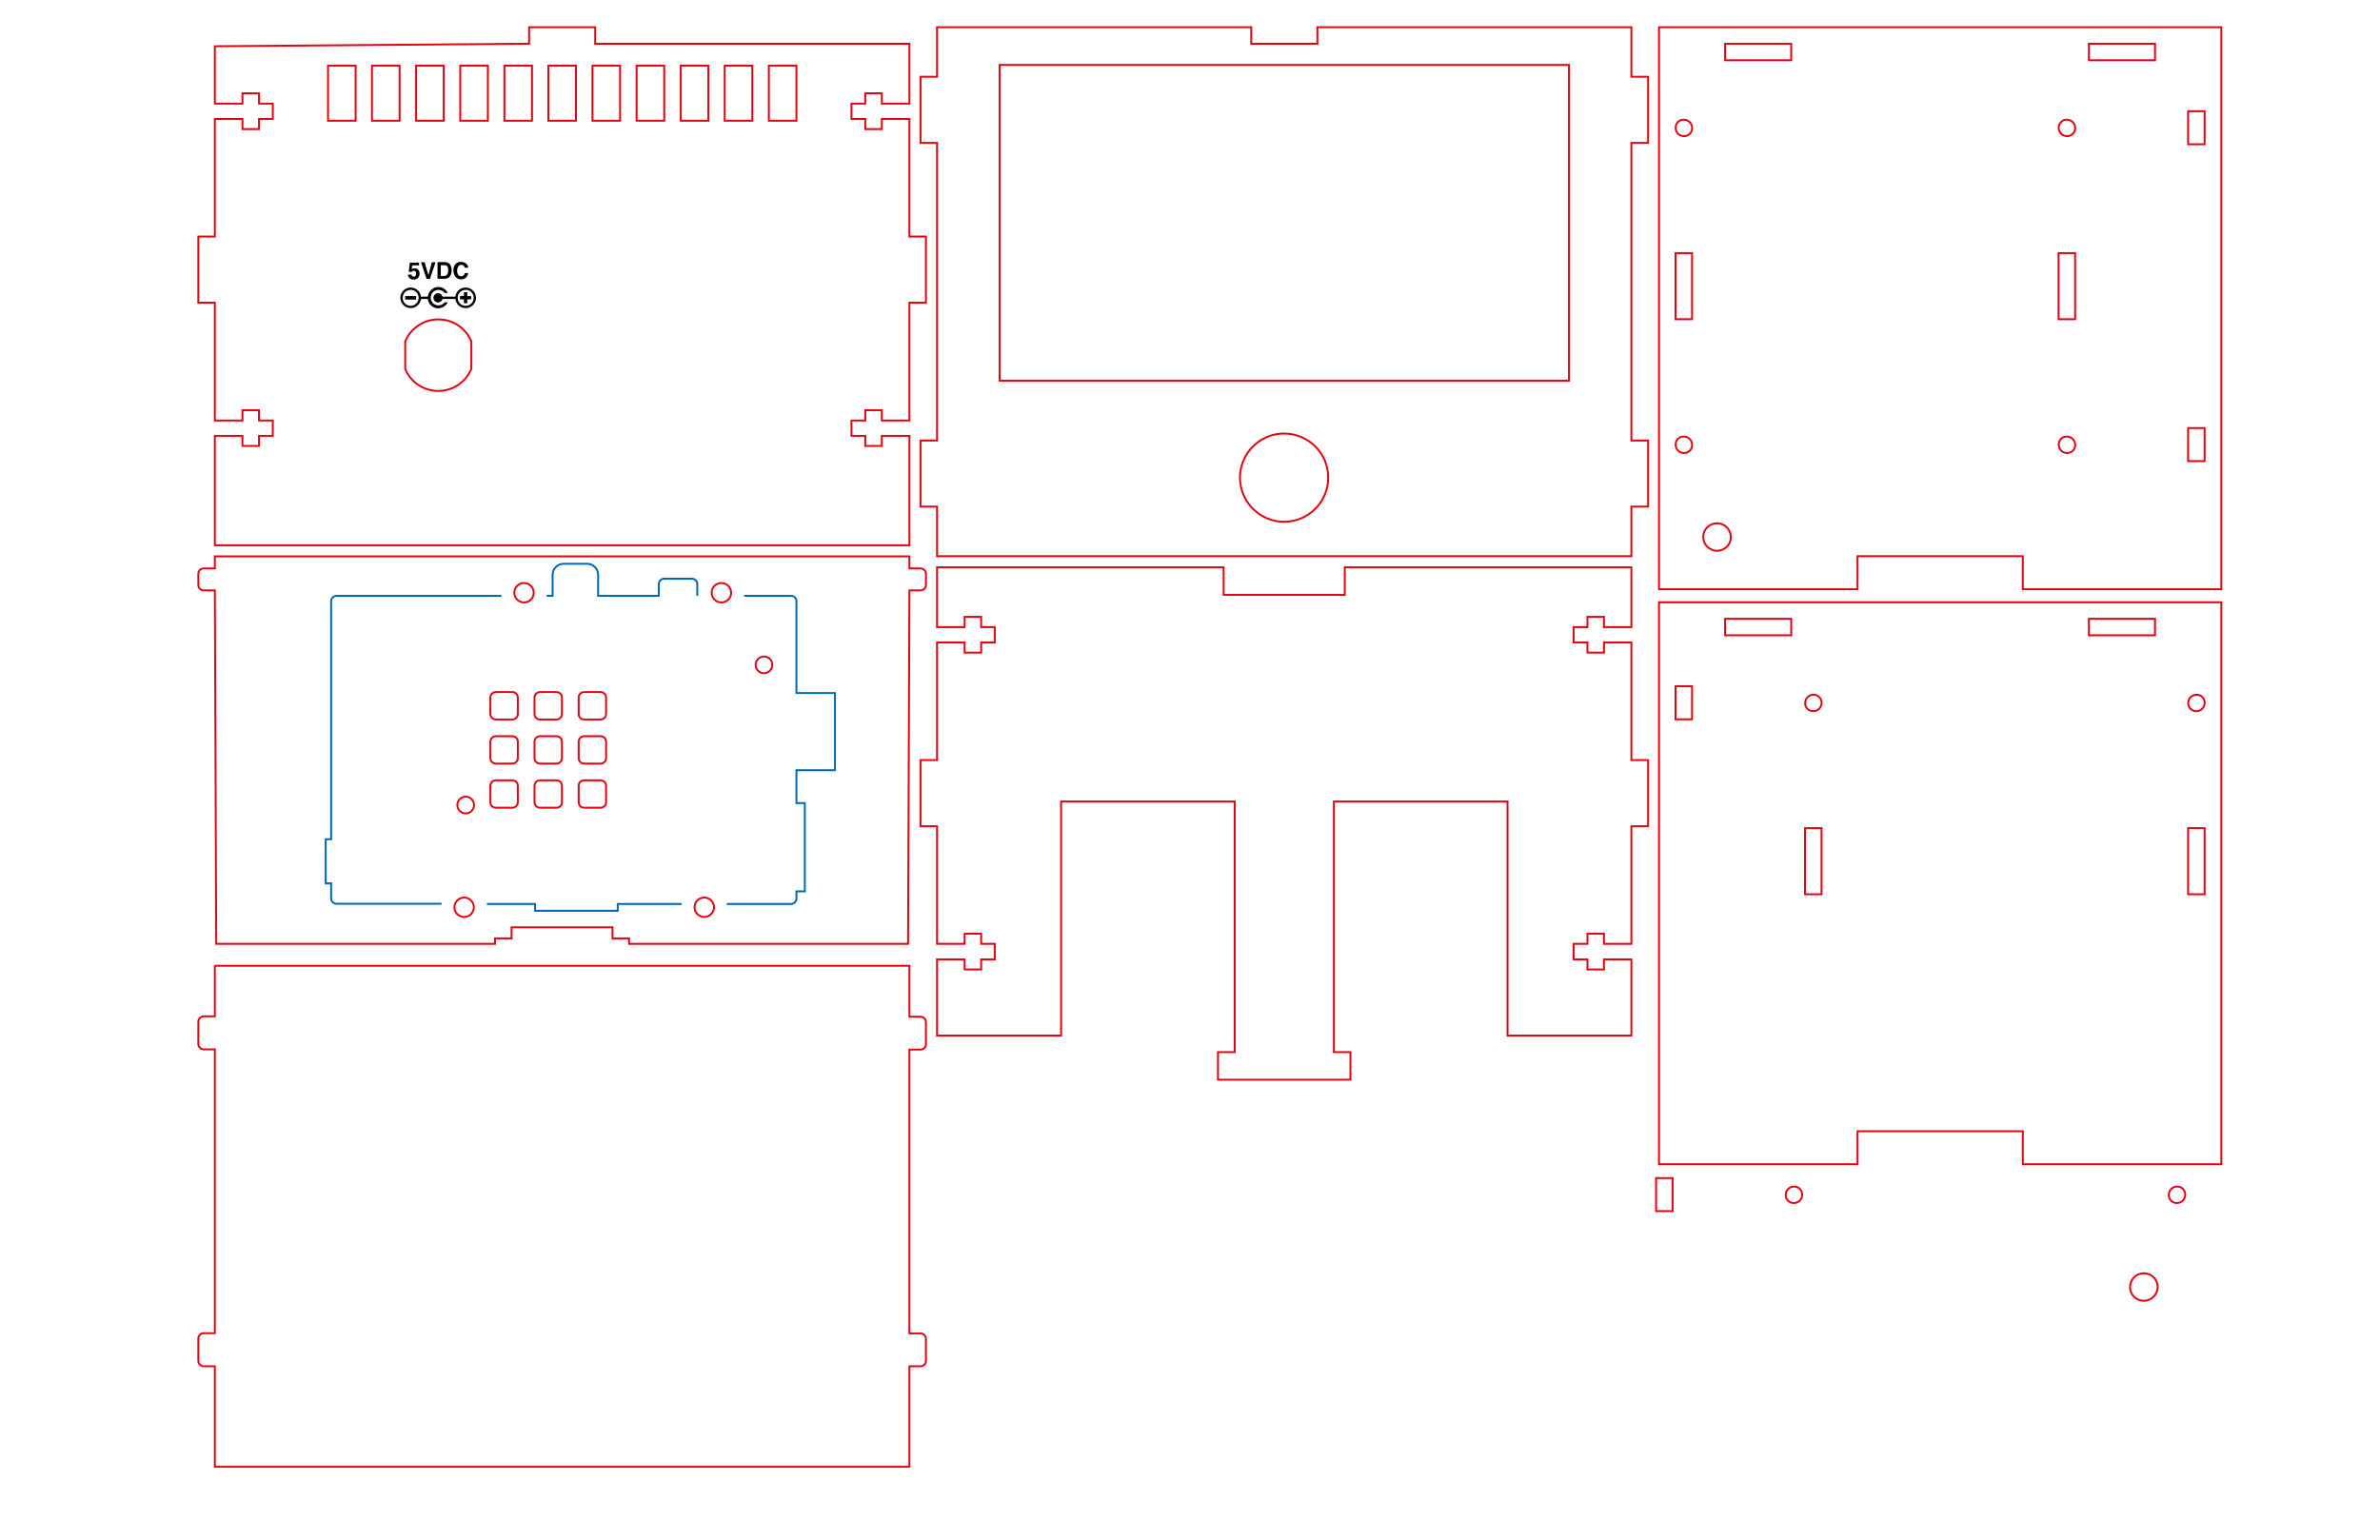 <?xml version="1.0" encoding="utf-8"?>
<!-- Generator: Adobe Illustrator 24.1.3, SVG Export Plug-In . SVG Version: 6.00 Build 0)  -->
<svg version="1.1" id="Layer_1" xmlns="http://www.w3.org/2000/svg" xmlns:xlink="http://www.w3.org/1999/xlink" x="0px" y="0px"
	 viewBox="0 0 1224 792" style="enable-background:new 0 0 1224 792;" xml:space="preserve">
<style type="text/css">
	.st0{fill:none;stroke:#E30613;}
	.st1{fill:none;stroke:#0069B4;stroke-miterlimit:10;}
	.st2{fill:none;stroke:#0069B4;}
	.st3{fill:none;stroke:#E20613;}
</style>
<g>
	<path class="st0" d="M1142.4,14v289.1h-102.1v-17h-85v17H853.2V14H1142.4z"/>
	<path class="st0" d="M1074.3,22.5h34V31h-34V22.5z"/>
	<path class="st0" d="M887.2,22.5h34V31h-34V22.5z"/>
	<path class="st0" d="M1058.7,130.2h8.5v34h-8.5V130.2z"/>
	<path class="st0" d="M1125.3,220.2h8.5v17h-8.5V220.2z"/>
	<path class="st0" d="M1125.3,57.2h8.5v17h-8.5V57.2z"/>
	<path class="st0" d="M861.7,130.2h8.5v34h-8.5V130.2z"/>
	<path class="st0" d="M1058.8,65.1c-0.4,2.9,2,5.3,4.9,4.9c1.8-0.3,3.3-1.7,3.5-3.5c0.4-2.9-2-5.3-4.9-4.9
		C1060.5,61.8,1059.1,63.3,1058.8,65.1z"/>
	<path class="st0" d="M861.8,65.1c-0.4,2.9,2,5.3,4.9,4.9c1.8-0.3,3.3-1.7,3.5-3.5c0.4-2.9-2-5.3-4.9-4.9
		C863.5,61.8,862,63.3,861.8,65.1z"/>
	<path class="st0" d="M1058.8,228.1c-0.4,2.9,2,5.3,4.9,4.9c1.8-0.3,3.3-1.7,3.5-3.5c0.4-2.9-2-5.3-4.9-4.9
		C1060.5,224.8,1059.1,226.3,1058.8,228.1z"/>
	<path class="st0" d="M861.8,228.1c-0.4,2.9,2,5.3,4.9,4.9c1.8-0.3,3.3-1.7,3.5-3.5c0.4-2.9-2-5.3-4.9-4.9
		C863.5,224.8,862,226.3,861.8,228.1z"/>
	<path class="st0" d="M884.4,269.3c-5-0.9-9.3,3.4-8.3,8.3c0.5,2.8,2.8,5,5.6,5.6c5,0.9,9.3-3.4,8.3-8.3
		C889.4,272,887.2,269.8,884.4,269.3z"/>
	<path class="st0" d="M297.6,404.2c0-1.6,1.3-2.8,2.8-2.8h8.5c1.6,0,2.8,1.3,2.8,2.8v8.5c0,1.6-1.3,2.8-2.8,2.8h-8.5
		c-1.6,0-2.8-1.3-2.8-2.8V404.2z"/>
	<path class="st0" d="M274.9,404.2c0-1.6,1.3-2.8,2.8-2.8h8.5c1.6,0,2.8,1.3,2.8,2.8v8.5c0,1.6-1.3,2.8-2.8,2.8h-8.5
		c-1.6,0-2.8-1.3-2.8-2.8V404.2z"/>
	<path class="st0" d="M252.2,404.2c0-1.6,1.3-2.8,2.8-2.8h8.5c1.6,0,2.8,1.3,2.8,2.8v8.5c0,1.6-1.3,2.8-2.8,2.8H255
		c-1.6,0-2.8-1.3-2.8-2.8L252.2,404.2z"/>
	<path class="st0" d="M297.6,381.5c0-1.6,1.3-2.8,2.8-2.8h8.5c1.6,0,2.8,1.3,2.8,2.8v8.5c0,1.6-1.3,2.8-2.8,2.8h-8.5
		c-1.6,0-2.8-1.3-2.8-2.8V381.5z"/>
	<path class="st0" d="M274.9,381.5c0-1.6,1.3-2.8,2.8-2.8h8.5c1.6,0,2.8,1.3,2.8,2.8v8.5c0,1.6-1.3,2.8-2.8,2.8h-8.5
		c-1.6,0-2.8-1.3-2.8-2.8V381.5z"/>
	<path class="st0" d="M252.2,381.5c0-1.6,1.3-2.8,2.8-2.8h8.5c1.6,0,2.8,1.3,2.8,2.8v8.5c0,1.6-1.3,2.8-2.8,2.8H255
		c-1.6,0-2.8-1.3-2.8-2.8L252.2,381.5z"/>
	<path class="st0" d="M297.6,358.8c0-1.6,1.3-2.8,2.8-2.8h8.5c1.6,0,2.8,1.3,2.8,2.8v8.5c0,1.6-1.3,2.8-2.8,2.8h-8.5
		c-1.6,0-2.8-1.3-2.8-2.8V358.8z"/>
	<path class="st0" d="M274.9,358.8c0-1.6,1.3-2.8,2.8-2.8h8.5c1.6,0,2.8,1.3,2.8,2.8v8.5c0,1.6-1.3,2.8-2.8,2.8h-8.5
		c-1.6,0-2.8-1.3-2.8-2.8V358.8z"/>
	<path class="st0" d="M252.2,358.8c0-1.6,1.3-2.8,2.8-2.8h8.5c1.6,0,2.8,1.3,2.8,2.8v8.5c0,1.6-1.3,2.8-2.8,2.8H255
		c-1.6,0-2.8-1.3-2.8-2.8L252.2,358.8z"/>
	<path class="st0" d="M467,485.5l0.7-181.8h5.7c1.6,0,2.8-1.3,2.8-2.8v-5.7c0-1.6-1.3-2.8-2.8-2.8h-5.7v-6.2H110.5v6.2h-5.7
		c-0.8,0-1.5,0.3-2,0.8s-0.8,1.3-0.8,2v5.7c0,1.6,1.3,2.8,2.8,2.8h5.7l0.7,181.8h143.4v-2.8h8.5V477H315v5.7h8.5v2.8h141.9H467z"/>
	<path class="st0" d="M269.5,299.9c2.7,0,5,2.2,5,5s-2.2,5-5,5c-2.7,0-5-2.2-5-5S266.8,299.9,269.5,299.9z"/>
	<path class="st0" d="M371,299.9c2.7,0,5,2.2,5,5s-2.2,5-5,5c-2.7,0-5-2.2-5-5S368.2,299.9,371,299.9z"/>
	<path class="st0" d="M362.2,461.7c2.7,0,5,2.2,5,5c0,2.7-2.2,5-5,5c-2.7,0-5-2.2-5-5S359.4,461.7,362.2,461.7z"/>
	<path class="st0" d="M238.7,461.7c2.7,0,5,2.2,5,5c0,2.7-2.2,5-5,5c-2.7,0-5-2.2-5-5C233.8,463.9,236,461.7,238.7,461.7z"/>
	<path class="st0" d="M397.2,342c0,2.3-1.9,4.3-4.3,4.3c-2.3,0-4.3-1.9-4.3-4.3c0-2.3,1.9-4.3,4.3-4.3S397.2,339.6,397.2,342z"/>
	<circle class="st0" cx="239.5" cy="414.1" r="4.3"/>
	<path class="st1" d="M257.9,306.5h-84.8c-1.6,0-2.8,1.3-2.8,2.8v122.4h-2.8v22.7h2.8v7.7c0,1.6,1.3,2.8,2.8,2.8h54"/>
	<path class="st1" d="M358.6,306.5v-6c0-1.6-1.3-2.8-2.8-2.8h-14.2c-1.6,0-2.8,1.3-2.8,2.8v6h-31.2v-10.8c0-3.1-2.5-5.7-5.7-5.7h-12
		c-3.1,0-5.7,2.5-5.7,5.7v10.8h-3.1"/>
	<path class="st1" d="M250.4,465h24.8v3.5h42.5V465h32.9"/>
	<path class="st2" d="M382.7,306.5h24.1c1.6,0,2.8,1.3,2.8,2.8v47.2h19.8v39.7h-19.8v16.9h4.3v45.4h-4.3v3.7c0,1.6-1.3,2.8-2.8,2.8
		h-33"/>
	<path class="st0" d="M467.7,22.5H306.1V14h-34v8.5l-161.6,1.3v29.5h14.2V48h8.5v5.3h7.1v7.9h-7.1v5.2h-8.5v-5.2h-14.2v60.5H102v34
		h8.5v60.6h14.2V211h8.5v5.3h7.1v7.9h-7.1v5.2h-8.5v-5.2h-14.2v56.3h357.2v-56.3h-14.2v5.2H445v-5.2h-7.1v-7.9h7.1V211h8.5v5.3h14.2
		v-60.6h8.5v-34h-8.5V61.2h-14.2v5.2H445v-5.2h-7.1v-7.9h7.1V48h8.5v5.3h14.2V22.5z"/>
	<path class="st0" d="M242.4,175.6c-2.8-6.7-9.3-11.3-17-11.3s-14.2,4.7-17,11.3v14.2c2.8,6.7,9.3,11.3,17,11.3s14.2-4.7,17-11.3
		V175.6z"/>
</g>
<path d="M211.6,141.2c0.1,0.4,0.2,0.6,0.4,0.8s0.5,0.3,0.8,0.3c0.4,0,0.7-0.1,0.9-0.4s0.3-0.7,0.3-1.1s-0.1-0.8-0.3-1.1
	s-0.5-0.4-0.9-0.4c-0.2,0-0.4,0-0.5,0.1c-0.3,0.1-0.5,0.3-0.6,0.5l-1.5-0.1l0.6-4.7h4.7v1.4H212l-0.3,1.9c0.3-0.2,0.5-0.3,0.6-0.3
	c0.2-0.1,0.5-0.1,0.9-0.1c0.7,0,1.3,0.2,1.8,0.7s0.8,1.2,0.8,2.1c0,0.8-0.3,1.5-0.8,2.1s-1.3,0.9-2.3,0.9c-0.8,0-1.5-0.2-2-0.7
	c-0.5-0.4-0.8-1-0.9-1.8L211.6,141.2L211.6,141.2z"/>
<path d="M222.1,134.9h1.9l-2.9,8.6h-1.7l-2.9-8.6h1.9l1.9,6.6L222.1,134.9z"/>
<path d="M230,135c0.6,0.2,1.1,0.6,1.5,1.1c0.3,0.4,0.5,0.9,0.6,1.4s0.2,1,0.2,1.4c0,1.1-0.2,2.1-0.7,2.9c-0.6,1.1-1.6,1.6-2.9,1.6
	H225v-8.6h3.7C229.2,134.9,229.6,134.9,230,135L230,135z M226.7,136.4v5.6h1.7c0.9,0,1.4-0.4,1.8-1.3c0.2-0.5,0.3-1,0.3-1.6
	c0-0.9-0.1-1.6-0.4-2c-0.3-0.5-0.8-0.7-1.6-0.7H226.7z"/>
<path d="M234.3,135.8c0.7-0.7,1.6-1.1,2.7-1.1c1.4,0,2.5,0.5,3.2,1.4c0.4,0.5,0.6,1.1,0.6,1.6H239c-0.1-0.4-0.3-0.7-0.4-0.9
	c-0.3-0.4-0.8-0.6-1.4-0.6s-1.2,0.3-1.5,0.8s-0.6,1.3-0.6,2.2c0,1,0.2,1.7,0.6,2.2s0.9,0.7,1.5,0.7s1.1-0.2,1.4-0.6
	c0.2-0.2,0.3-0.6,0.4-1h1.8c-0.2,0.9-0.5,1.7-1.2,2.3c-0.6,0.6-1.5,0.9-2.4,0.9c-1.2,0-2.2-0.4-2.9-1.2s-1.1-1.9-1.1-3.3
	C233.1,137.7,233.5,136.6,234.3,135.8L234.3,135.8z"/>
<path d="M220,152.6h-3.5c-0.3-2.6-2.5-4.7-5.3-4.7c-2.9,0-5.3,2.4-5.3,5.3s2.4,5.3,5.3,5.3c2.7,0,5-2.1,5.3-4.7h3.5
	c0.3,2.7,2.6,4.8,5.4,4.8c2.1,0,4-1.3,4.9-3.1h-1.6c-0.7,1-1.9,1.6-3.2,1.6c-2.2,0-4-1.8-4-4s1.8-4,4-4c1.3,0,2.5,0.7,3.2,1.6h1.6
	c-0.9-1.8-2.7-3.1-4.9-3.1C222.6,147.7,220.3,149.9,220,152.6L220,152.6z M211.2,157.3c-2.3,0-4.1-1.8-4.1-4.1s1.8-4.1,4.1-4.1
	s4.1,1.8,4.1,4.1C215.3,155.4,213.5,157.3,211.2,157.3z"/>
<path d="M234.2,152.6h-6.6c-0.3-1-1.2-1.8-2.3-1.8c-1.3,0-2.4,1.1-2.4,2.4s1.1,2.4,2.4,2.4c1.1,0,2-0.8,2.3-1.8h6.6
	c0.3,2.6,2.5,4.7,5.3,4.7c2.9,0,5.3-2.4,5.3-5.3s-2.4-5.3-5.3-5.3C236.7,147.9,234.5,149.9,234.2,152.6L234.2,152.6z M243.6,153.2
	c0,2.3-1.8,4.1-4.1,4.1s-4.1-1.8-4.1-4.1s1.8-4.1,4.1-4.1C241.7,149,243.6,150.9,243.6,153.2z"/>
<path d="M208.4,152.3h5.6v1.8h-5.6V152.3z"/>
<path d="M238.6,150.3v2h-2v1.7h2v2h1.7v-2h2v-1.7h-2v-2H238.6z"/>
<path class="st0" d="M168.7,33.8h14.2v28.3h-14.2V33.8z"/>
<path class="st0" d="M191.3,33.8h14.2v28.3h-14.2V33.8z"/>
<path class="st0" d="M214,33.8h14.2v28.3H214V33.8z"/>
<path class="st0" d="M236.7,33.8h14.2v28.3h-14.2V33.8z"/>
<path class="st0" d="M259.4,33.8h14.2v28.3h-14.2L259.4,33.8z"/>
<path class="st0" d="M282,33.8h14.2v28.3H282V33.8z"/>
<path class="st0" d="M304.7,33.8h14.2v28.3h-14.2V33.8z"/>
<path class="st0" d="M327.4,33.8h14.2v28.3h-14.2V33.8z"/>
<path class="st0" d="M350.1,33.8h14.2v28.3h-14.2V33.8z"/>
<path class="st0" d="M372.7,33.8h14.2v28.3h-14.2V33.8z"/>
<path class="st0" d="M395.4,33.8h14.2v28.3h-14.2V33.8z"/>
<path class="st0" d="M691.6,291.8H839v30.8h-14.1v-5.3h-8.5v5.3h-7.1v7.9h7.1v5.2h8.5v-5.2H839V391h8.6v34H839v60.5h-14.1v-5.2h-8.5
	v5.2h-7.1v8h7.1v5.2h8.5v-5.2H839v39.2h-63.7V412.3H686v128.9h8.5v14.2h-68.1v-14.2h8.6V412.3h-89.3v120.4h-63.8v-39.2h14.2v5.2h8.5
	v-5.2h7v-8h-7v-5.2h-8.5v5.2h-14.2V425h-8.5v-34h8.5v-60.5h14.2v5.2h8.5v-5.2h7v-7.9h-7v-5.3h-8.5v5.3h-14.2v-30.8h147.4V306h62.3
	L691.6,291.8z"/>
<path class="st0" d="M481.9,286.1H839v-25.5h8.6v-34H839V73.5h8.6v-34H839V14H677.5v8.5h-34V14H481.9v25.5h-8.5v34h8.5v153.1h-8.5
	v34h8.5V286.1z"/>
<path class="st0" d="M683.1,245.7c0,12.5-10.2,22.7-22.7,22.7s-22.7-10.2-22.7-22.7s10.2-22.7,22.7-22.7
	C673,223.1,683.1,233.2,683.1,245.7z"/>
<path class="st0" d="M514.1,33.4h292.8v162.4H514.1L514.1,33.4z"/>
<path class="st0" d="M853.2,309.8v289.1h102.1v-17h85v17h102.1V309.8L853.2,309.8z"/>
<path class="st0" d="M887.2,318.3h34v8.5h-34V318.3z"/>
<path class="st0" d="M1074.3,318.3h34v8.5h-34V318.3z"/>
<path class="st0" d="M928.3,426h8.5v34h-8.5V426z"/>
<path class="st0" d="M851.7,606h8.5v17h-8.5V606z"/>
<path class="st0" d="M861.7,353h8.5v17h-8.5V353z"/>
<path class="st0" d="M1125.3,426h8.5v34h-8.5V426z"/>
<path class="st0" d="M936.8,360.9c0.4,2.9-2,5.3-4.9,4.9c-1.8-0.3-3.3-1.7-3.5-3.5c-0.4-2.9,2-5.3,4.9-4.9
	C935.1,357.6,936.5,359.1,936.8,360.9z"/>
<path class="st0" d="M1133.8,360.9c0.4,2.9-2,5.3-4.9,4.9c-1.8-0.3-3.3-1.7-3.5-3.5c-0.4-2.9,2-5.3,4.9-4.9
	C1132.1,357.6,1133.5,359.1,1133.8,360.9z"/>
<path class="st0" d="M926.8,613.9c0.4,2.9-2,5.3-4.9,4.9c-1.8-0.3-3.3-1.7-3.5-3.5c-0.4-2.9,2-5.3,4.9-4.9
	C925.1,610.6,926.5,612.1,926.8,613.9z"/>
<path class="st0" d="M1123.8,613.9c0.4,2.9-2,5.3-4.9,4.9c-1.8-0.3-3.3-1.7-3.5-3.5c-0.4-2.9,2-5.3,4.9-4.9
	C1122.1,610.6,1123.5,612.1,1123.8,613.9z"/>
<path class="st0" d="M1101.2,655.1c5-0.9,9.3,3.4,8.3,8.3c-0.5,2.8-2.8,5-5.6,5.6c-5,0.9-9.3-3.4-8.3-8.3
	C1096.2,657.8,1098.4,655.6,1101.2,655.1z"/>
<g>
	<path class="st3" d="M110.5,496.6v26.2h-5.7c-1.6,0-2.8,1.3-2.8,2.8V537c0,1.6,1.3,2.8,2.8,2.8h5.7v146h-5.7
		c-1.6,0-2.8,1.3-2.8,2.8V700c0,1.6,1.3,2.8,2.8,2.8h5.7l0,51.7h357.2v-51.7h5.7c1.6,0,2.8-1.3,2.8-2.8v-11.3c0-1.6-1.3-2.8-2.8-2.8
		h-5.7v-146h5.7c1.6,0,2.8-1.3,2.8-2.8v-11.3c0-1.6-1.3-2.8-2.8-2.8h-5.7v-26.2H110.5z"/>
	<path class="st3" d="M207.5,637"/>
	<path class="st3" d="M207.5,637"/>
	<path class="st3" d="M361.9,638.7"/>
	<path class="st3" d="M361.9,638.7"/>
	<path class="st3" d="M312.4,598.8"/>
	<path class="st3" d="M312.4,598.8"/>
	<path class="st3" d="M289.1,688"/>
	<path class="st3" d="M289.1,688"/>
</g>
</svg>
